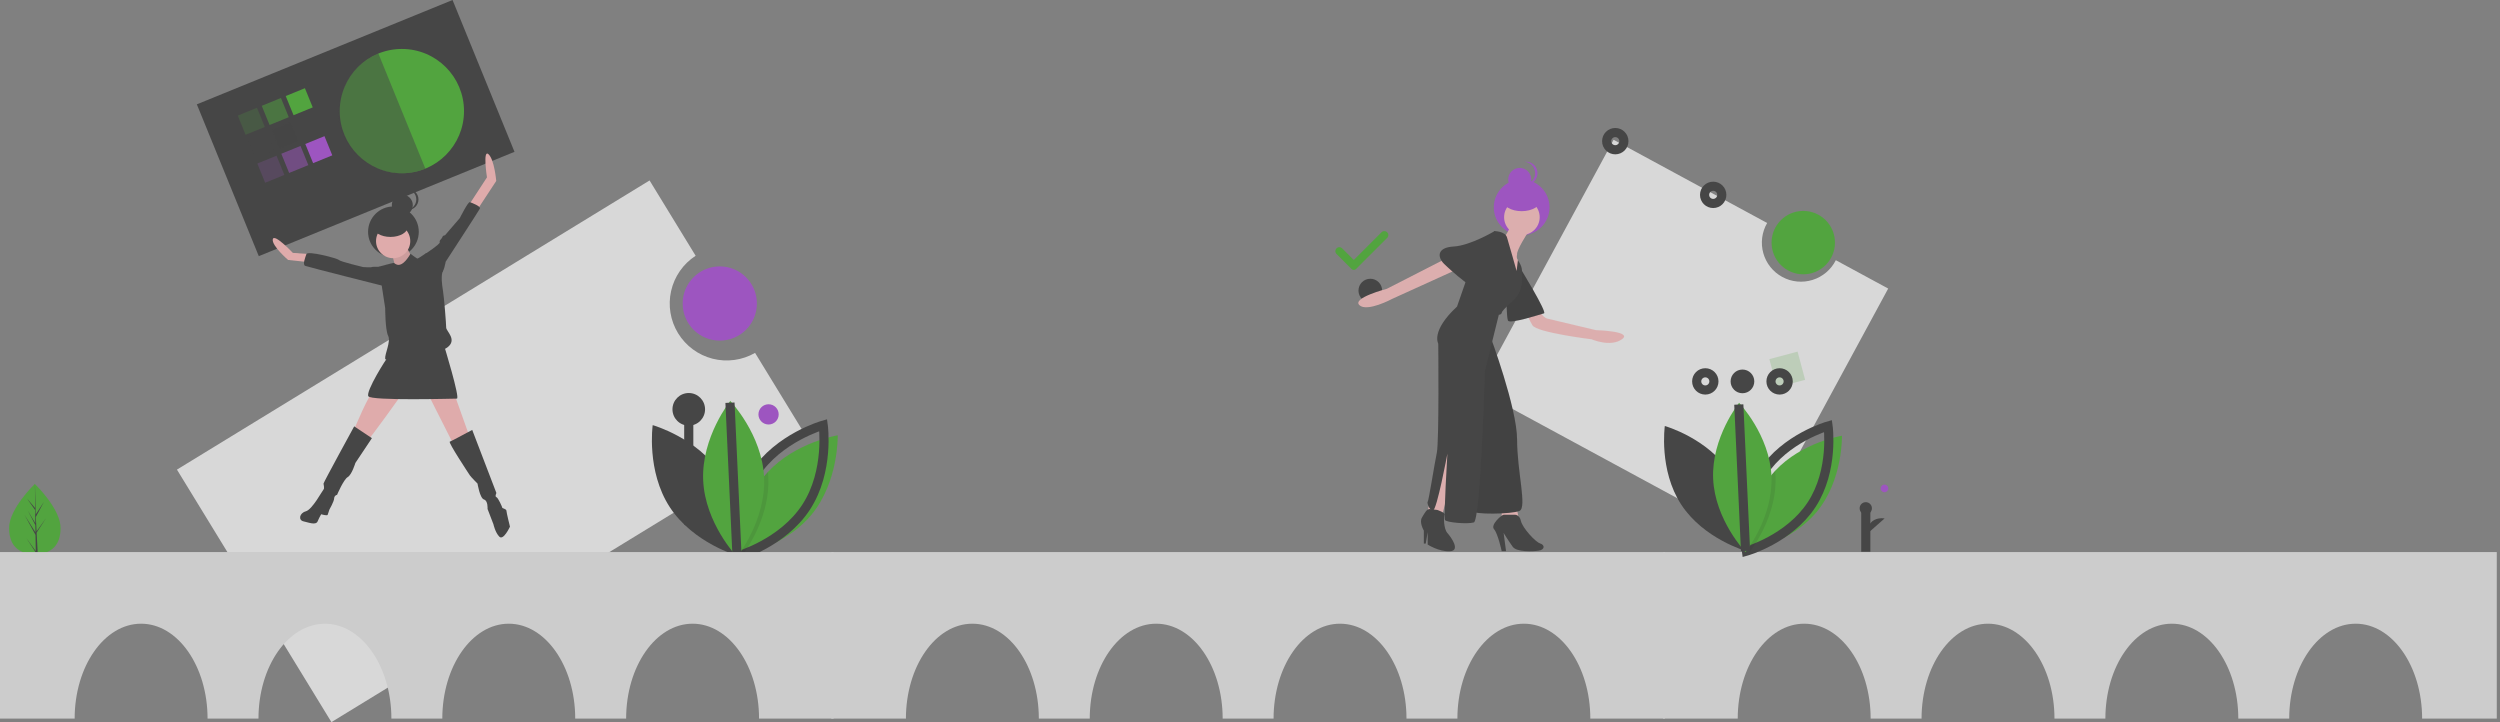 <svg width="547" height="158" viewBox="0 0 547 158" fill="none" xmlns="http://www.w3.org/2000/svg">
<rect x="0" y="0" width="547" height="158" fill="#808080" stroke="none"/>
<g opacity="0.75">
<path d="M43.068 22.829L99.017 0L112.572 33.219L56.623 56.048L43.068 22.829Z" fill="#333333"/>
<path d="M87.928 37.904C80.42 37.904 74.332 31.816 74.332 24.308C74.332 16.799 80.42 10.711 87.928 10.711C95.437 10.711 101.525 16.799 101.525 24.308C101.525 31.816 95.437 37.904 87.928 37.904Z" fill="#43B02A"/>
<path d="M62.518 21.012L66.714 19.299L68.426 23.495L64.23 25.208L62.518 21.012Z" fill="#43B02A"/>
<path opacity="0.5" d="M57.273 23.152L61.469 21.439L63.181 25.636L58.985 27.348L57.273 23.152Z" fill="#43B02A"/>
<path opacity="0.2" d="M52.027 25.292L56.224 23.58L57.936 27.776L53.74 29.488L52.027 25.292Z" fill="#43B02A"/>
<path d="M64.658 26.257L68.854 24.544L70.566 28.741L66.37 30.453L64.658 26.257Z" fill="#333333"/>
<path opacity="0.5" d="M59.413 28.397L63.609 26.685L65.321 30.881L61.125 32.593L59.413 28.397Z" fill="#333333"/>
<path opacity="0.2" d="M54.168 30.537L58.364 28.825L60.076 33.021L55.88 34.733L54.168 30.537Z" fill="#333333"/>
<path d="M66.798 31.502L70.994 29.79L72.706 33.986L68.51 35.698L66.798 31.502Z" fill="#A747D5"/>
<path opacity="0.5" d="M61.553 33.642L65.749 31.93L67.461 36.126L63.265 37.838L61.553 33.642Z" fill="#A747D5"/>
<path opacity="0.2" d="M56.308 35.782L60.504 34.07L62.216 38.267L58.02 39.979L56.308 35.782Z" fill="#A747D5"/>
<path opacity="0.5" d="M82.792 11.719L93.065 36.896C86.113 39.733 77.827 36.539 74.99 29.587C72.154 22.634 75.84 14.556 82.792 11.719Z" fill="#333333"/>
<path d="M142.126 39.481L152.207 55.959C149.484 57.727 147.559 60.489 146.842 63.655C146.124 66.822 146.671 70.143 148.365 72.913C150.06 75.682 152.768 77.681 155.914 78.484C159.06 79.286 162.395 78.829 165.209 77.21L175.929 94.731L72.517 158L38.714 102.75L142.126 39.481Z" fill="#F5F5F5"/>
<path d="M1.988 115.525C1.988 119.768 4.51 121.249 7.621 121.249C7.693 121.249 7.765 121.249 7.837 121.247C7.981 121.244 8.124 121.237 8.265 121.227C11.073 121.029 13.255 119.471 13.255 115.525C13.255 111.442 8.037 106.289 7.645 105.907L7.644 105.907C7.629 105.892 7.621 105.885 7.621 105.885C7.621 105.885 1.988 111.282 1.988 115.525Z" fill="#43B02A"/>
<path d="M7.827 120.6L5.766 117.721L7.832 120.916L7.837 121.247C7.981 121.244 8.124 121.237 8.265 121.227L8.043 116.983L8.045 116.95L8.041 116.943L8.02 116.542L10.091 113.339L8.014 116.242L8.009 116.327L7.841 113.12L9.614 109.81L7.819 112.557L7.645 105.907L7.644 105.885V105.907L7.673 111.15L5.908 109.071L7.68 111.602L7.727 114.473L6.079 111.717L7.734 114.896L7.76 116.492L5.368 112.657L7.769 117.049L7.827 120.6Z" fill="#333333"/>
<path d="M168.162 92.882C166.939 92.882 165.947 91.89 165.947 90.667C165.947 89.444 166.939 88.452 168.162 88.452C169.385 88.452 170.377 89.444 170.377 90.667C170.377 91.89 169.385 92.882 168.162 92.882Z" fill="#A747D5"/>
<path d="M150.701 114.777V89.559" stroke="#333333" stroke-width="2" stroke-miterlimit="10"/>
<path d="M150.701 93.125C148.732 93.125 147.135 91.528 147.135 89.558C147.135 87.589 148.732 85.992 150.701 85.992C152.671 85.992 154.267 87.589 154.267 89.558C154.267 91.528 152.671 93.125 150.701 93.125Z" fill="#333333"/>
<path d="M157.725 103.679C162.876 111.579 161.465 121.626 161.465 121.626C161.465 121.626 151.701 118.866 146.55 110.966C141.399 103.066 142.81 93.019 142.81 93.019C142.81 93.019 152.574 95.779 157.725 103.679Z" fill="#333333"/>
<path d="M161.492 121.534C161.492 121.534 161.617 121.514 161.848 121.467C162.032 121.43 162.286 121.377 162.595 121.303C165.362 120.651 172.718 118.446 177.528 112.648C183.547 105.388 183.294 95.245 183.294 95.245C183.294 95.245 174.09 96.74 168.025 103.26C167.762 103.54 167.507 103.83 167.258 104.131C162.02 110.448 161.532 118.947 161.493 121.048C161.488 121.363 161.492 121.534 161.492 121.534Z" fill="#43B02A"/>
<path d="M165.205 103.679C160.053 111.579 161.465 121.626 161.465 121.626C161.465 121.626 171.228 118.866 176.379 110.966C181.531 103.066 180.119 93.019 180.119 93.019C180.119 93.019 170.356 95.779 165.205 103.679Z" stroke="#333333" stroke-width="2" stroke-miterlimit="10"/>
<path opacity="0.1" d="M161.493 121.048C161.63 121.212 161.75 121.353 161.848 121.467C162.067 121.717 162.191 121.848 162.191 121.848C162.191 121.848 162.342 121.658 162.595 121.303C163.987 119.363 168.463 112.466 168.117 104.499C168.098 104.082 168.068 103.668 168.025 103.26C167.762 103.54 167.507 103.83 167.258 104.131C162.02 110.448 161.532 118.947 161.493 121.048Z" fill="black"/>
<path d="M153.855 105.075C154.263 114.497 161.257 121.848 161.257 121.848C161.257 121.848 167.591 113.922 167.184 104.499C166.777 95.077 159.782 87.727 159.782 87.727C159.782 87.727 153.448 95.653 153.855 105.075Z" fill="#43B02A"/>
<path d="M161.257 121.581L159.719 88.111" stroke="#333333" stroke-width="2" stroke-miterlimit="10"/>
<path d="M182.413 120.792V157.236H166.079C166.079 145.765 159.569 136.465 151.539 136.465C143.508 136.465 136.999 145.765 136.999 157.236H125.857C125.857 145.765 119.347 136.465 111.317 136.465C103.287 136.465 96.777 145.765 96.777 157.236H85.636C85.636 145.765 79.126 136.465 71.096 136.465C63.065 136.465 56.555 145.765 56.555 157.236H45.414C45.414 145.765 38.904 136.465 30.874 136.465C22.844 136.465 16.334 145.765 16.334 157.236H-0V120.792H182.413Z" fill="#E5E5E5"/>
<path d="M364.295 120.792V157.236H347.961C347.961 145.765 341.451 136.465 333.421 136.465C325.39 136.465 318.88 145.765 318.88 157.236H307.739C307.739 145.765 301.229 136.465 293.199 136.465C285.169 136.465 278.659 145.765 278.659 157.236H267.518C267.518 145.765 261.008 136.465 252.977 136.465C244.947 136.465 238.437 145.765 238.437 157.236H227.296C227.296 145.765 220.786 136.465 212.756 136.465C204.725 136.465 198.216 145.765 198.216 157.236H181.881V120.792H364.295Z" fill="#E5E5E5"/>
<path d="M546.295 120.792V157.236H529.961C529.961 145.765 523.451 136.465 515.421 136.465C507.39 136.465 500.88 145.765 500.88 157.236H489.739C489.739 145.765 483.229 136.465 475.199 136.465C467.169 136.465 460.659 145.765 460.659 157.236H449.518C449.518 145.765 443.008 136.465 434.977 136.465C426.947 136.465 420.437 145.765 420.437 157.236H409.296C409.296 145.765 402.786 136.465 394.756 136.465C386.725 136.465 380.216 145.765 380.216 157.236H363.881V120.792H546.295Z" fill="#E5E5E5"/>
<path d="M353.049 30.59L386.652 48.792C386.078 49.781 385.708 50.875 385.564 52.01C385.42 53.145 385.505 54.298 385.815 55.399C386.125 56.5 386.652 57.528 387.366 58.422C388.081 59.316 388.967 60.057 389.973 60.602C390.979 61.147 392.084 61.484 393.223 61.594C394.361 61.704 395.511 61.584 396.602 61.242C397.694 60.9 398.706 60.342 399.578 59.601C400.45 58.861 401.164 57.953 401.679 56.931L413.137 63.137L383.457 117.931L323.369 85.384L353.049 30.59Z" fill="#F5F5F5"/>
<path opacity="0.2" d="M387.142 78.585L393.312 76.936L394.96 83.106L388.79 84.754L387.142 78.585Z" fill="#43B02A"/>
<path d="M378.541 103.413C383.473 110.976 382.121 120.595 382.121 120.595C382.121 120.595 372.774 117.952 367.842 110.389C362.911 102.826 364.262 93.207 364.262 93.207C364.262 93.207 373.609 95.849 378.541 103.413Z" fill="#333333"/>
<path d="M382.148 120.507C382.148 120.507 382.268 120.488 382.489 120.443C382.665 120.407 382.908 120.356 383.204 120.286C385.853 119.661 392.895 117.55 397.5 111.999C403.263 105.049 403.02 95.338 403.02 95.338C403.02 95.338 394.208 96.77 388.402 103.011C388.151 103.28 387.906 103.558 387.668 103.845C382.653 109.893 382.186 118.03 382.149 120.042C382.144 120.343 382.148 120.507 382.148 120.507Z" fill="#43B02A"/>
<path d="M385.702 103.413C380.77 110.976 382.121 120.595 382.121 120.595C382.121 120.595 391.469 117.952 396.4 110.389C401.332 102.826 399.981 93.207 399.981 93.207C399.981 93.207 390.634 95.849 385.702 103.413Z" stroke="#333333" stroke-width="2" stroke-miterlimit="10"/>
<path opacity="0.1" d="M382.149 120.042C382.279 120.199 382.394 120.333 382.488 120.443C382.698 120.682 382.817 120.807 382.817 120.807C382.817 120.807 382.961 120.626 383.204 120.286C384.536 118.429 388.821 111.826 388.49 104.198C388.472 103.798 388.443 103.403 388.402 103.012C388.15 103.28 387.906 103.558 387.668 103.846C382.653 109.893 382.186 118.031 382.149 120.042Z" fill="black"/>
<path d="M374.836 104.75C375.226 113.77 381.922 120.807 381.922 120.807C381.922 120.807 387.986 113.219 387.597 104.199C387.207 95.178 380.511 88.141 380.511 88.141C380.511 88.141 374.446 95.729 374.836 104.75Z" fill="#43B02A"/>
<path d="M412.322 107.701C411.861 107.701 411.487 107.327 411.487 106.866C411.487 106.405 411.861 106.032 412.322 106.032C412.783 106.032 413.157 106.405 413.157 106.866C413.157 107.327 412.783 107.701 412.322 107.701Z" fill="#A747D5"/>
<path d="M408.232 120.721V111.217" stroke="#333333" stroke-width="2" stroke-miterlimit="10"/>
<path d="M408.232 112.561C407.49 112.561 406.888 111.959 406.888 111.217C406.888 110.474 407.49 109.873 408.232 109.873C408.975 109.873 409.576 110.474 409.576 111.217C409.576 111.959 408.975 112.561 408.232 112.561Z" fill="#333333"/>
<path d="M408.232 117.074C408.232 117.074 408.424 112.945 412.36 113.425L408.232 117.074Z" fill="#333333"/>
<path d="M381.249 86.041C379.817 86.041 378.657 84.881 378.657 83.45C378.657 82.019 379.817 80.858 381.249 80.858C382.68 80.858 383.84 82.019 383.84 83.45C383.84 84.881 382.68 86.041 381.249 86.041Z" fill="#333333"/>
<path d="M389.376 85.334C388.335 85.334 387.491 84.49 387.491 83.45C387.491 82.409 388.335 81.565 389.376 81.565C390.416 81.565 391.26 82.409 391.26 83.45C391.26 84.49 390.416 85.334 389.376 85.334Z" stroke="#333333" stroke-width="2" stroke-miterlimit="10"/>
<path d="M373.121 85.334C372.08 85.334 371.236 84.49 371.236 83.45C371.236 82.409 372.08 81.565 373.121 81.565C374.162 81.565 375.005 82.409 375.005 83.45C375.005 84.49 374.162 85.334 373.121 85.334Z" stroke="#333333" stroke-width="2" stroke-miterlimit="10"/>
<path d="M381.922 120.552L380.45 88.509" stroke="#333333" stroke-width="2" stroke-miterlimit="10"/>
<path d="M299.826 66.173C298.395 66.173 297.235 65.013 297.235 63.582C297.235 62.15 298.395 60.99 299.826 60.99C301.257 60.99 302.417 62.15 302.417 63.582C302.417 65.013 301.257 66.173 299.826 66.173Z" fill="#333333"/>
<path d="M353.422 32.769C352.381 32.769 351.537 31.925 351.537 30.885C351.537 29.844 352.381 29 353.422 29C354.463 29 355.307 29.844 355.307 30.885C355.307 31.925 354.463 32.769 353.422 32.769Z" stroke="#333333" stroke-width="2" stroke-miterlimit="10"/>
<path d="M374.845 44.52C373.804 44.52 372.961 43.676 372.961 42.635C372.961 41.594 373.804 40.751 374.845 40.751C375.886 40.751 376.73 41.594 376.73 42.635C376.73 43.676 375.886 44.52 374.845 44.52Z" stroke="#333333" stroke-width="2" stroke-miterlimit="10"/>
<path d="M332.939 51.465C329.57 51.465 326.839 48.734 326.839 45.365C326.839 41.996 329.57 39.265 332.939 39.265C336.308 39.265 339.04 41.996 339.04 45.365C339.04 48.734 336.308 51.465 332.939 51.465Z" fill="#A747D5"/>
<path d="M318.898 99.269L315.637 112.417L312.377 111.891L315.637 96.85L318.898 99.269Z" fill="#FBBEBE"/>
<path d="M314.48 111.575C314.48 111.575 316.337 112.203 316.093 112.625C315.848 113.048 315.848 115.677 316.689 116.624C317.531 117.57 319.634 120.515 317.215 120.62C314.796 120.726 312.377 119.148 312.377 119.148V116.413L311.956 118.938H311.535V116.098C311.535 116.098 310.484 114.31 311.115 113.258C311.746 112.206 312.157 111.289 312.951 111.38C313.744 111.47 314.48 111.575 314.48 111.575Z" fill="#333333"/>
<path d="M331.73 110.418L332.256 113.258H328.574V110.418H331.73Z" fill="#FBBEBE"/>
<path d="M331.414 112.627C331.414 112.627 332.466 112.521 332.781 113.994C333.097 115.466 335.937 118.592 336.989 118.907C338.04 119.223 338.04 120.275 336.673 120.485C335.306 120.695 331.835 120.801 330.993 119.644C330.152 118.487 328.995 116.623 328.995 116.623L329.521 120.59H328.574C328.574 120.59 327.733 116.729 326.891 115.782C326.05 114.835 328.574 112.627 328.995 112.627H331.414Z" fill="#333333"/>
<path d="M336.568 67.4C336.568 67.4 337.304 69.398 338.566 69.714C339.828 70.029 349.189 72.238 349.189 72.238C349.189 72.238 357.393 72.448 354.869 74.237C352.345 76.025 348.243 74.237 348.243 74.237C348.243 74.237 336.252 72.764 335.306 71.186C334.683 70.113 334.155 68.986 333.728 67.821L336.568 67.4Z" fill="#FBBEBE"/>
<path d="M332.571 58.565C332.571 58.565 338.566 68.347 337.83 68.557C337.094 68.767 330.257 70.976 329.942 70.135C329.626 69.293 329.626 65.401 329.626 65.401L332.571 58.565Z" fill="#333333"/>
<path opacity="0.1" d="M332.571 58.565C332.571 58.565 338.566 68.347 337.83 68.557C337.094 68.767 330.257 70.976 329.942 70.135C329.626 69.293 329.626 65.401 329.626 65.401L332.571 58.565Z" fill="black"/>
<path d="M317.005 56.251L303.437 63.193C303.437 63.193 295.759 65.191 297.441 66.769C299.124 68.347 304.594 65.401 304.594 65.401L319.634 58.565L317.005 56.251Z" fill="#FBBEBE"/>
<path d="M334.359 50.782C334.359 50.782 331.73 54.779 331.94 55.725C331.94 55.725 331.73 56.356 332.045 56.777C332.361 57.198 332.256 59.722 332.256 59.722L331.204 61.194L329.837 56.672L329.205 51.834C329.205 51.834 330.625 49.888 330.415 48.941C330.205 47.995 334.359 50.782 334.359 50.782Z" fill="#FBBEBE"/>
<path d="M326.05 73.501C326.05 73.501 331.94 89.277 331.94 96.219C331.94 103.161 334.149 111.049 332.466 111.785C330.783 112.522 322.264 112.627 322.053 111.785C321.843 110.944 323.105 76.761 323.736 75.394C324.367 74.026 326.05 73.501 326.05 73.501Z" fill="#333333"/>
<path opacity="0.1" d="M326.05 73.501C326.05 73.501 331.94 89.277 331.94 96.219C331.94 103.161 334.149 111.049 332.466 111.785C330.783 112.522 322.264 112.627 322.053 111.785C321.843 110.944 323.105 76.761 323.736 75.394C324.367 74.026 326.05 73.501 326.05 73.501Z" fill="black"/>
<path d="M332.992 51.413C330.843 51.413 329.1 49.671 329.1 47.522C329.1 45.372 330.843 43.63 332.992 43.63C335.141 43.63 336.883 45.372 336.883 47.522C336.883 49.671 335.141 51.413 332.992 51.413Z" fill="#FBBEBE"/>
<path d="M331.835 59.302L332.116 56.928C332.116 56.928 332.992 58.145 332.992 59.091C332.992 60.038 333.518 63.404 331.309 65.507C329.1 67.611 328.679 68.031 328.574 68.452C328.469 68.873 327.943 68.873 327.943 68.873L324.893 81.179C324.893 81.179 323.946 113.889 322.474 114.31C321.001 114.731 316.479 114.31 316.163 113.784C315.848 113.258 316.689 99.269 316.689 99.269C316.689 99.269 314.375 111.68 313.534 111.68C312.692 111.68 312.166 109.892 312.377 109.787C312.587 109.682 313.849 101.583 314.375 99.059C314.901 96.535 314.691 75.183 314.691 75.183C314.691 75.183 313.008 72.449 318.793 67.085C318.793 67.085 322.474 56.357 322.684 56.357C322.895 56.357 326.997 50.572 326.997 50.572C326.997 50.572 329.311 50.572 329.731 51.939C330.152 53.306 331.835 59.302 331.835 59.302Z" fill="#333333"/>
<path d="M328.259 51.413L326.997 50.572C326.997 50.572 321.738 53.727 318.056 53.938C314.375 54.148 314.48 56.251 315.953 57.724C317.425 59.196 323.21 64.245 323.421 62.983C323.631 61.721 328.259 51.413 328.259 51.413Z" fill="#333333"/>
<path d="M332.939 46.207C330.616 46.207 328.732 45.077 328.732 43.682C328.732 42.288 330.616 41.158 332.939 41.158C335.263 41.158 337.146 42.288 337.146 43.682C337.146 45.077 335.263 46.207 332.939 46.207Z" fill="#A747D5"/>
<path d="M332.519 41.789C331.124 41.789 329.994 40.659 329.994 39.265C329.994 37.871 331.124 36.741 332.519 36.741C333.913 36.741 335.043 37.871 335.043 39.265C335.043 40.659 333.913 41.789 332.519 41.789Z" fill="#A747D5"/>
<path d="M335.884 37.898C335.884 37.274 335.653 36.672 335.236 36.208C334.818 35.745 334.244 35.452 333.623 35.387C333.71 35.378 333.798 35.374 333.886 35.373C334.555 35.373 335.197 35.639 335.671 36.113C336.144 36.586 336.41 37.228 336.41 37.898C336.41 38.567 336.144 39.209 335.671 39.683C335.197 40.156 334.555 40.422 333.886 40.422C333.798 40.422 333.71 40.417 333.623 40.408C334.244 40.343 334.818 40.051 335.236 39.587C335.653 39.124 335.884 38.522 335.884 37.898Z" fill="#A747D5"/>
<path d="M394.555 60.021C390.724 60.021 387.618 56.916 387.618 53.084C387.618 49.253 390.724 46.147 394.555 46.147C398.386 46.147 401.492 49.253 401.492 53.084C401.492 56.916 398.386 60.021 394.555 60.021Z" fill="#43B02A"/>
<path d="M302.277 50.821L296.213 56.885L293.665 54.336C293.584 54.255 293.488 54.191 293.382 54.147C293.276 54.103 293.163 54.081 293.049 54.081C292.934 54.081 292.821 54.103 292.715 54.147C292.609 54.191 292.513 54.255 292.433 54.336C292.352 54.417 292.287 54.513 292.244 54.618C292.2 54.724 292.177 54.837 292.177 54.952C292.177 55.066 292.2 55.18 292.244 55.285C292.287 55.391 292.352 55.487 292.433 55.568L295.739 58.875C295.864 58.999 296.033 59.069 296.209 59.07C296.386 59.07 296.555 59 296.679 58.875L303.509 52.053C303.59 51.972 303.654 51.876 303.698 51.77C303.742 51.664 303.764 51.551 303.764 51.437C303.764 51.322 303.742 51.209 303.698 51.103C303.654 50.998 303.59 50.901 303.509 50.821C303.346 50.657 303.124 50.565 302.893 50.565C302.662 50.565 302.441 50.657 302.277 50.821Z" fill="#43B02A"/>
<path d="M157.487 74.527C153.003 74.527 149.367 70.892 149.367 66.407C149.367 61.923 153.003 58.288 157.487 58.288C161.972 58.288 165.607 61.923 165.607 66.407C165.607 70.892 161.972 74.527 157.487 74.527Z" fill="#A747D5"/>
<path d="M86.082 56.27C83.018 56.27 80.533 53.785 80.533 50.721C80.533 47.656 83.018 45.172 86.082 45.172C89.147 45.172 91.631 47.656 91.631 50.721C91.631 53.785 89.147 56.27 86.082 56.27Z" fill="#333333"/>
<path d="M88.731 53.524C88.731 53.524 90.539 57.526 91.055 57.655C91.571 57.784 86.795 60.108 86.795 60.108C86.795 60.108 85.891 55.202 85.504 54.944C85.117 54.686 88.731 53.524 88.731 53.524Z" fill="#FFB9B9"/>
<path opacity="0.1" d="M88.731 53.524C88.731 53.524 90.539 57.526 91.055 57.655C91.571 57.784 86.795 60.108 86.795 60.108C86.795 60.108 85.891 55.202 85.504 54.944C85.117 54.686 88.731 53.524 88.731 53.524Z" fill="black"/>
<path d="M99.446 86.314L102.803 95.738L99.188 97.158L92.991 84.894L99.446 86.314Z" fill="#FFB9B9"/>
<path d="M87.698 86.573C87.698 86.573 80.985 95.997 80.598 96.126C80.211 96.255 77.5 93.931 77.5 93.931C77.5 93.931 80.856 85.798 81.889 85.411C82.922 85.023 87.698 86.573 87.698 86.573Z" fill="#FFB9B9"/>
<path d="M103.319 94.06L108.612 107.873C108.612 107.873 108.225 108.648 108.612 108.777C108.999 108.906 109.903 110.972 109.903 111.101C109.903 111.23 110.807 111.359 110.807 111.746C110.807 112.134 111.581 115.232 111.581 115.232C111.581 115.232 110.161 118.33 109.258 117.427C108.354 116.523 107.967 114.716 107.967 114.716L106.676 111.359C106.676 111.359 106.805 109.552 105.901 109.293C104.997 109.035 104.481 105.808 104.481 105.808C104.481 105.808 103.061 104.388 102.803 104C102.545 103.613 98.026 96.771 98.413 96.642C98.801 96.513 103.319 94.06 103.319 94.06Z" fill="#333333"/>
<path d="M81.373 95.868L77.5 93.286C77.5 93.286 70.787 105.55 70.787 105.808C70.787 106.066 71.045 106.841 70.787 107.099C70.529 107.357 68.334 111.488 66.914 111.876C65.494 112.263 65.236 113.812 66.397 114.07C67.559 114.328 69.109 114.974 69.496 114.07C69.722 113.539 69.981 113.021 70.27 112.521C70.27 112.521 71.561 112.908 71.69 112.65C71.839 112.27 71.969 111.882 72.078 111.488C72.078 111.488 73.111 109.681 73.111 109.035C73.114 108.852 73.18 108.676 73.297 108.535C73.415 108.394 73.576 108.298 73.756 108.261C73.756 108.261 75.176 104.904 76.08 104.388C76.983 103.872 77.758 101.29 77.758 101.29L81.373 95.868Z" fill="#333333"/>
<path d="M86.02 56.493C83.953 56.493 82.276 54.817 82.276 52.749C82.276 50.681 83.953 49.005 86.02 49.005C88.088 49.005 89.764 50.681 89.764 52.749C89.764 54.817 88.088 56.493 86.02 56.493Z" fill="#FFB9B9"/>
<path d="M97.123 75.47C97.123 75.47 100.737 87.218 99.963 87.218C99.188 87.218 81.244 87.734 80.598 86.702C79.953 85.669 84.6 78.31 84.858 78.181C85.117 78.052 97.123 75.47 97.123 75.47Z" fill="#333333"/>
<path d="M102.673 44.745L106.546 38.807C106.546 38.807 105.589 32.577 106.88 33.739C108.171 34.901 108.579 39.593 108.579 39.593L104.094 46.423L102.673 44.745Z" fill="#FFB9B9"/>
<path d="M67.559 55.589L64.074 55.331C64.074 55.331 59.943 50.942 59.684 52.362C59.426 53.782 63.041 56.88 63.041 56.88L67.817 57.397L67.559 55.589Z" fill="#FFB9B9"/>
<path d="M92.991 56.88V55.59C92.991 55.59 96.348 53.395 96.219 53.008C96.09 52.62 96.477 52.362 96.477 52.362C96.477 52.362 96.864 51.846 96.864 51.717C96.864 51.587 97.381 51.458 97.381 51.458L100.608 47.715C100.608 47.715 102.415 44.1 102.803 44.229C103.19 44.358 105.255 45.133 104.997 45.649C104.739 46.165 97.51 57.268 97.51 57.268C97.51 57.268 97.122 59.721 96.477 59.721C95.831 59.721 92.991 56.88 92.991 56.88Z" fill="#333333"/>
<path d="M84.342 58.43C84.342 58.43 81.502 58.3 81.373 58.43C81.244 58.559 79.436 58.43 79.436 58.43C79.436 58.43 74.531 57.268 74.143 56.88C73.756 56.493 67.301 54.815 67.043 55.59C66.785 56.364 66.139 57.913 66.785 58.171C67.43 58.43 84.858 62.819 84.858 62.819L84.342 58.43Z" fill="#333333"/>
<path d="M88.023 47.177C86.755 47.177 85.727 46.149 85.727 44.88C85.727 43.612 86.755 42.584 88.023 42.584C89.291 42.584 90.32 43.612 90.32 44.88C90.32 46.149 89.291 47.177 88.023 47.177Z" fill="#333333"/>
<path d="M91.085 43.637C91.085 43.069 90.875 42.522 90.495 42.1C90.115 41.678 89.592 41.412 89.028 41.353C89.107 41.345 89.187 41.341 89.267 41.341C89.876 41.341 90.46 41.583 90.891 42.013C91.321 42.444 91.563 43.028 91.563 43.637C91.563 44.246 91.321 44.83 90.891 45.26C90.46 45.691 89.876 45.933 89.267 45.933C89.187 45.933 89.107 45.929 89.028 45.92C89.592 45.861 90.115 45.595 90.495 45.174C90.875 44.752 91.085 44.204 91.085 43.637Z" fill="#333333"/>
<path d="M85.437 51.84C83.323 51.84 81.61 50.812 81.61 49.544C81.61 48.276 83.323 47.248 85.437 47.248C87.55 47.248 89.264 48.276 89.264 49.544C89.264 50.812 87.55 51.84 85.437 51.84Z" fill="#333333"/>
<path d="M89.828 55.525C89.828 55.525 90.99 56.428 91.249 56.557C91.507 56.687 93.056 55.395 93.314 55.395C93.572 55.395 96.929 59.268 96.929 59.268C96.929 59.268 96.305 59.987 96.929 63.658C97.163 65.034 97.627 70.92 97.627 71.695C97.627 72.469 100.156 74.373 97.832 76.051C95.509 77.729 84.406 79.537 84.277 78.504C84.148 77.471 85.568 74.76 84.923 73.469C84.277 72.178 84.277 67.401 84.277 67.401L83.503 62.367L82.857 58.365C82.857 58.365 85.891 57.526 86.149 57.526C86.407 57.526 87.569 59.333 89.828 55.525Z" fill="#333333"/>
</g>
</svg>
